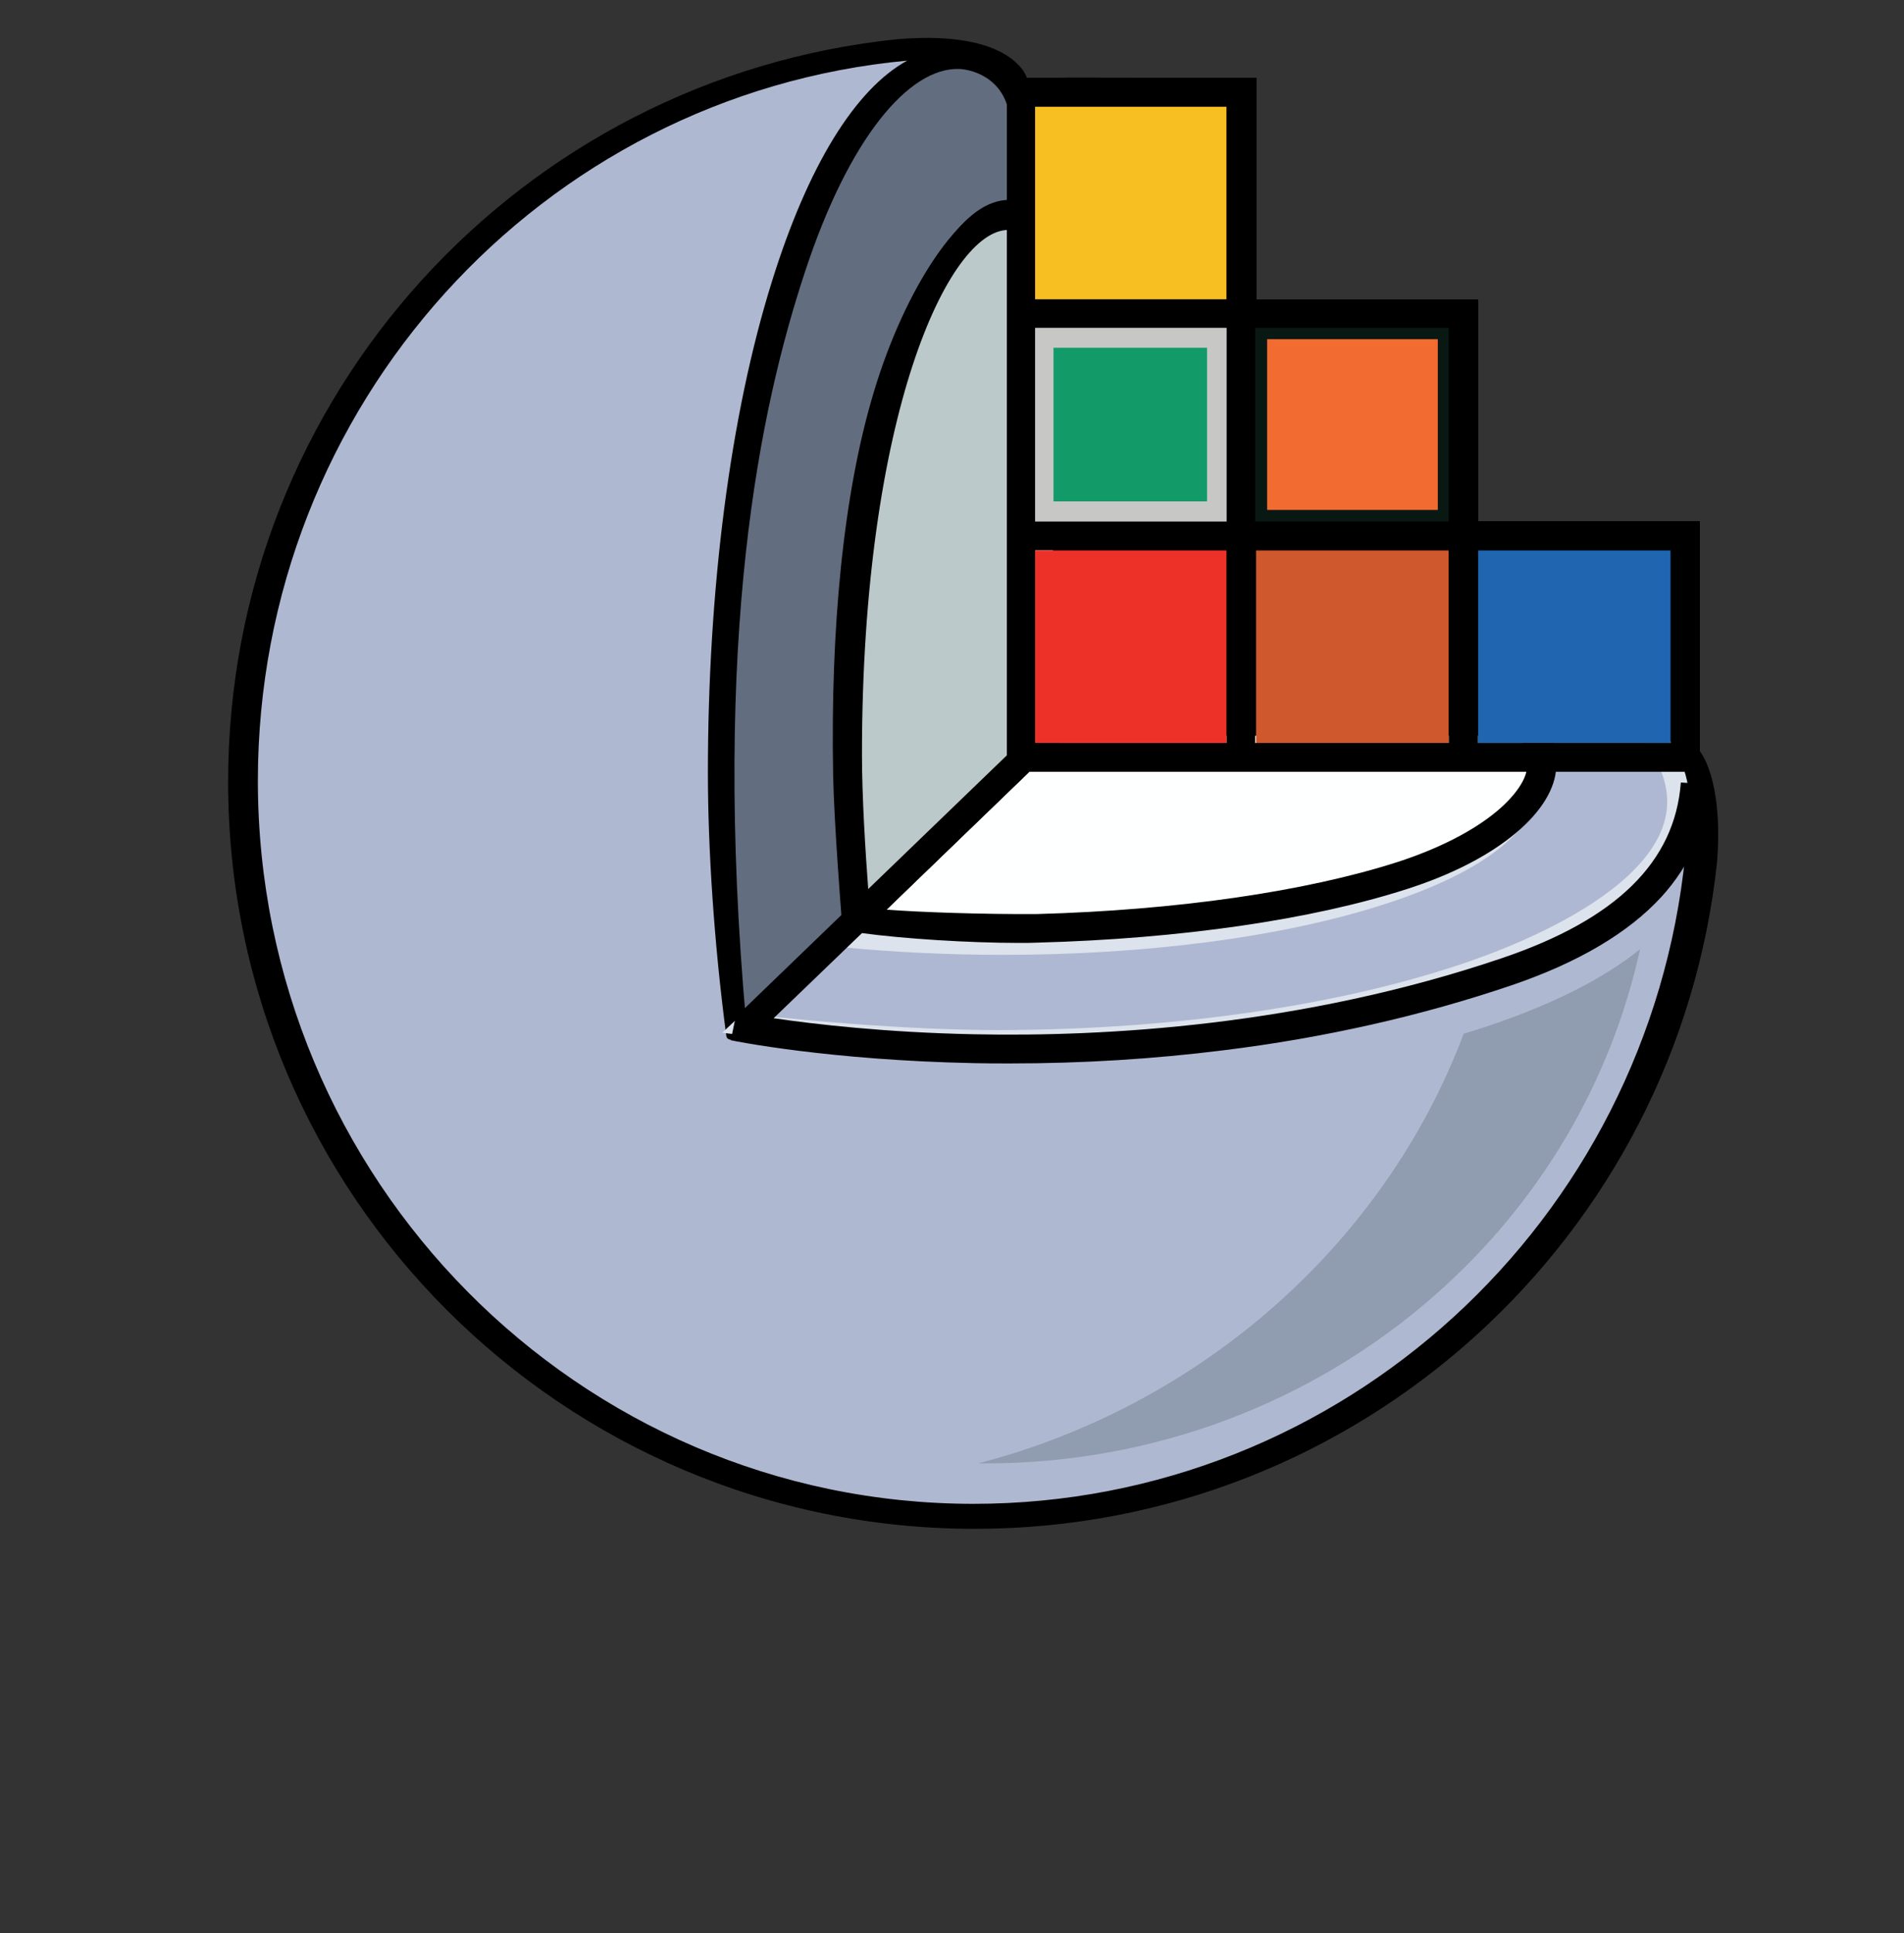 <?xml version="1.0" encoding="UTF-8" standalone="no"?>
<!-- Generator: Adobe Illustrator 25.4.1, SVG Export Plug-In . SVG Version: 6.00 Build 0)  -->

<svg
   xmlns:dc="http://purl.org/dc/elements/1.1/"
   xmlns:cc="http://creativecommons.org/ns#"
   xmlns:rdf="http://www.w3.org/1999/02/22-rdf-syntax-ns#"
   xmlns:svg="http://www.w3.org/2000/svg"
   xmlns="http://www.w3.org/2000/svg"
   xmlns:xlink="http://www.w3.org/1999/xlink"
   xmlns:sodipodi="http://sodipodi.sourceforge.net/DTD/sodipodi-0.dtd"
   xmlns:inkscape="http://www.inkscape.org/namespaces/inkscape"
   version="1.1"
   x="0px"
   y="0px"
   viewBox="0 0 201 204"
   xml:space="preserve"
   id="svg1072"
   sodipodi:docname="logo_slicer.svg"
   width="201"
   height="204"
   inkscape:version="0.92.5 (2060ec1f9f, 2020-04-08)"><rect x="0" y="0" width="201" height="204" fill="#333333" stroke="none"/><defs
   id="defs1076"><path
     d="m 261.1,348.7 c -28.4,0 -62.6,-3.3 -87.8,-6.6 -3.7,-27.6 -4.6,-57.5 -4.6,-89 0,-127 33.1,-231.8 75.1,-241.5 -127.4,6.9 -228.7,113.5 -228.7,244 0,135 108.3,244.4 242,244.4 129.1,0 234.5,-102.1 241.6,-230.6 -6.6,44.8 -112.7,79.3 -237.6,79.3 z"
     id="SVGID_1_"
     inkscape:connector-curvature="0" /></defs><sodipodi:namedview
   pagecolor="#ffffff"
   bordercolor="#666666"
   borderopacity="1"
   objecttolerance="10"
   gridtolerance="10"
   guidetolerance="10"
   inkscape:pageopacity="0"
   inkscape:pageshadow="2"
   inkscape:window-width="1920"
   inkscape:window-height="1016"
   id="namedview1074"
   showgrid="false"
   inkscape:snap-page="true"
   inkscape:snap-bbox="true"
   inkscape:snap-bbox-edge-midpoints="false"
   inkscape:object-nodes="false"
   inkscape:zoom="1.2374369"
   inkscape:cx="179.18791"
   inkscape:cy="107.05154"
   inkscape:window-x="0"
   inkscape:window-y="27"
   inkscape:window-maximized="1"
   inkscape:current-layer="svg1072"
   inkscape:bbox-nodes="true"
   inkscape:snap-global="true" />
<style
   type="text/css"
   id="style815">
	.st0{display:none;}
	.st1{display:inline;}
	.st2{fill:#8C8985;}
	.st3{display:inline;fill:none;stroke:#DCE3EC;stroke-width:7.416;stroke-miterlimit:10;}
	.st4{fill:#C7C7C6;}
	.st5{fill:#3EAE2B;}
	.st6{fill:#0068C7;}
	.st7{display:inline;fill:none;stroke:#C7C7C6;stroke-width:13.176;stroke-miterlimit:10;}
	.st8{display:inline;fill:none;stroke:#091812;stroke-width:7.416;stroke-miterlimit:10;}
</style>
<g
   id="Template"
   class="st0"
   style="display:none"
   transform="translate(0,-40.2)">
	<g
   class="st1"
   id="g853"
   style="display:inline">
		<g
   id="g837">
			<g
   id="g835">
				<path
   class="st2"
   d="m 515,78.1 c -2.9,8.3 -5.5,16.1 -8.2,23.8 -6.6,18.9 -13.3,37.8 -19.7,56.8 -1.2,3.7 -2.8,5.2 -7,5 -8.3,-0.4 -8.3,-0.1 -11.1,-8.1 -6.2,-17.7 -12.4,-35.3 -18.7,-53 -0.4,-1.2 -1.1,-2.4 -1.9,-4.1 -4.2,11.7 -8.1,22.8 -12,33.8 -3.2,9.1 -6.6,18.2 -9.7,27.4 -0.9,2.8 -2.2,4 -5.3,3.9 -9.5,-0.2 -9.4,-0.1 -12.6,-9.2 -8.6,-24.8 -17.3,-49.7 -25.9,-74.5 -0.2,-0.5 -0.3,-1 -0.5,-1.7 4.4,0 8.6,0 13.1,0 7.6,22.2 15.2,44.4 23.2,67.6 2.5,-7.1 4.6,-13.2 6.7,-19.4 5.1,-14.9 10.3,-29.9 15.3,-44.9 0.9,-2.6 2,-3.7 5,-3.6 9.7,0.2 9.6,0.1 12.7,9.1 6.1,18.2 12.4,36.5 18.6,54.7 0.3,1 0.8,1.9 1.6,3.6 2.4,-7 4.7,-13.3 6.8,-19.6 5.1,-14.8 10.2,-29.6 15.1,-44.5 0.8,-2.4 1.8,-3.5 4.5,-3.3 3.1,0.4 6.2,0.2 10,0.2 z"
   id="path817"
   inkscape:connector-curvature="0"
   style="fill:#8c8985" />
				<path
   class="st2"
   d="m 725.7,147.6 c 0.6,3.8 1.2,7.6 1.9,11.7 -16.8,6.3 -33.6,8.7 -50.5,1.6 -10.1,-4.2 -15.5,-12.8 -17.9,-23.1 -2.9,-12.8 -2.7,-25.6 1.3,-38.2 3.8,-12.1 12,-19.6 24.4,-22.1 8.7,-1.8 17.6,-1.5 25.9,1.9 12.7,5.1 18.2,15.4 19.3,28.4 0.5,5.9 0.1,11.9 0.1,18.3 h -59.3 c -0.8,15.9 8.2,26 23.6,26.5 5.3,0.2 10.7,0 15.9,-0.9 4.9,-0.9 9.9,-2.6 15.3,-4.1 z m -54.9,-33 H 718 c 0,-20 -9.2,-26.5 -23.8,-26.5 -14.6,-0.1 -24,6.9 -23.4,26.5 z"
   id="path819"
   inkscape:connector-curvature="0"
   style="fill:#8c8985" />
				<path
   class="st2"
   d="m 529.6,91.7 c -0.2,-0.2 -0.3,-0.3 -0.4,-0.4 -2.8,-13.2 -4,-10.9 8.1,-13.2 9.9,-1.9 19.8,-2.3 29.6,0.1 12.7,3.1 20.1,11.8 20.3,25.1 0.2,18 0.1,36 0,54 0,1.1 -1,3 -1.8,3.2 -16.3,4.5 -32.8,7.2 -49.4,1.6 -11,-3.7 -16,-12.1 -15.7,-24.5 0.3,-11.4 6.3,-19.9 17.3,-22.5 7.1,-1.7 14.7,-1.9 22.1,-2.5 4.7,-0.3 9.5,-0.1 15.2,-0.1 -0.6,-5.2 -0.6,-10 -1.7,-14.5 -1.4,-5.6 -6.1,-7.7 -11.3,-8.7 -10.1,-1.8 -20.1,-0.7 -30,1.9 -0.8,0.2 -1.6,0.4 -2.3,0.5 z m 44.8,45.2 c 0,-3.9 0.1,-7.7 -0.1,-11.6 -0.1,-1 -1.4,-2.9 -2.1,-2.8 -9.3,0.3 -18.6,0.3 -27.8,1.6 -7.5,1 -11.3,7.1 -11.2,14.8 0.2,7.8 3.8,12.2 11.5,14 9,2.1 18,0.7 26.9,-0.8 1.6,-0.3 2.8,-1.8 2.7,-3.4 0,-4 0.1,-7.9 0.1,-11.8 z"
   id="path821"
   inkscape:connector-curvature="0"
   style="fill:#8c8985" />
				<path
   class="st2"
   d="m 371.5,78 v 12.1 h -34.1 c 0,2.3 0,4.3 0,6.2 0,13.9 -0.1,27.7 0.2,41.6 0.2,9.4 5.9,15 15.3,14.6 6,-0.2 12,-1.8 18,-2.8 0.8,-0.1 1.5,-0.3 2.4,-0.5 0.6,3.3 1.3,6.4 1.7,9.5 0.1,0.9 -0.6,2.5 -1.2,2.7 -11.3,4 -22.8,5.6 -34.3,1 -9.8,-3.9 -13.9,-12.2 -14.6,-22 -0.7,-9.2 -0.5,-18.4 -0.5,-27.6 -0.1,-17.6 0,-35.2 0,-52.8 0,-1.6 0,-3.1 0,-4.9 h 13 V 78 Z"
   id="path823"
   inkscape:connector-curvature="0"
   style="fill:#8c8985" />
				<path
   class="st2"
   d="m 206.4,42.4 c 3.6,0 7,-0.2 10.4,0.1 0.8,0.1 1.8,1.4 2.3,2.3 0.4,0.8 0.1,1.8 0.1,2.8 0,37 0,74 0,111 0,1.6 0,3.1 0,4.9 h -12.8 z"
   id="path825"
   inkscape:connector-curvature="0"
   style="fill:#8c8985" />
				<path
   class="st2"
   d="m 651.9,79 c -0.8,3.9 -1.5,7.6 -2.2,10.9 -6.3,-0.3 -12.3,-0.6 -18.4,-0.7 -2,0 -4,0.3 -5.9,0.6 -3.2,0.4 -4.5,2 -4.4,5.6 0.2,21.1 0.1,42.1 0.1,63.2 0,1.5 0,2.9 0,4.7 h -12.6 c -0.1,-1.2 -0.2,-2.5 -0.2,-3.8 0,-24.8 0.1,-49.6 -0.1,-74.4 0,-3.2 1.1,-4.4 4,-5.2 12.4,-3.4 24.8,-4.6 37.4,-1.8 0.6,0.3 1.4,0.6 2.3,0.9 z"
   id="path827"
   inkscape:connector-curvature="0"
   style="fill:#8c8985" />
				<path
   class="st2"
   d="m 278.6,163.6 c -5.7,0 -10.2,0.1 -14.7,-0.1 -1.1,0 -2.5,-0.8 -3.3,-1.7 -12.3,-14.1 -24.6,-28.3 -36.9,-42.5 -0.2,-0.2 -0.2,-0.5 -0.4,-1.1 5.6,-6.4 11.4,-13 17.1,-19.6 5.3,-6 10.5,-12.1 16,-18 1.1,-1.2 3.2,-2.2 4.8,-2.3 4.2,-0.3 8.4,-0.1 13.7,-0.1 -12.1,13.8 -23.6,27 -35.3,40.4 z"
   id="path829"
   inkscape:connector-curvature="0"
   style="fill:#8c8985" />
				<rect
   x="290.5"
   y="78.3"
   class="st2"
   width="12.3"
   height="85.1"
   id="rect831"
   style="fill:#8c8985" />
				<path
   class="st2"
   d="m 304.9,48.7 c 0,4.7 -3.6,8.2 -8.4,8.1 -4.7,0 -8.4,-3.7 -8.4,-8.2 0,-4.7 3.8,-8.5 8.7,-8.4 4.6,0.1 8.1,3.8 8.1,8.5 z"
   id="path833"
   inkscape:connector-curvature="0"
   style="fill:#8c8985" />
			</g>
		</g>
		<path
   class="st2"
   d="m 175.6,176 c -5.9,0 -10.6,0.1 -15.3,-0.1 -1.2,-0.1 -2.6,-0.9 -3.4,-1.8 -12.3,-14.3 -54.1,-62.8 -57.5,-66.7 -0.1,-0.2 -0.1,-0.4 0,-0.5 1.7,-1.9 12.4,-14.1 17.9,-20.5 5.6,-6.4 39.7,-45.3 45.4,-51.5 1.1,-1.2 3.2,-2.1 4.8,-2.2 4.4,-0.3 9.3,-0.1 14.7,-0.1 -12.6,14.4 -53.7,60.6 -65.9,74.5 13.5,15.5 45.3,52.7 59.3,68.9 z"
   id="path839"
   inkscape:connector-curvature="0"
   style="fill:#8c8985" />
		<g
   id="g847">
			<g
   id="g845">
				<path
   class="st2"
   d="m 93.9,101.9 c 16.2,-18.6 51.9,-59.4 60.9,-69.7 -5.4,0 -9.9,-0.2 -14.2,0.1 -1.7,0.1 -3.7,1 -4.8,2.2 -4.6,5 -39.3,44.7 -50.4,57.4 2.8,3.4 5.6,6.7 8.5,10 z"
   id="path841"
   inkscape:connector-curvature="0"
   style="fill:#8c8985" />
				<path
   class="st2"
   d="m 80.5,86.3 c 13.2,-15.1 40.6,-46.5 47.3,-54.1 -5.4,0 -9.9,-0.2 -14.2,0.1 -1.7,0.1 -3.7,1 -4.8,2.2 -3,3.3 -27,30.7 -36.8,41.8 2.7,3.3 5.5,6.6 8.5,10 z"
   id="path843"
   inkscape:connector-curvature="0"
   style="fill:#8c8985" />
			</g>
		</g>
		<path
   class="st2"
   d="m 71.8,118.9 v 20 c 13.7,16 27.8,32.3 30.4,35.3 0.8,0.9 2.2,1.7 3.4,1.8 4.7,0.2 9.4,0.1 15.3,0.1 -5.1,-5.9 -30.3,-35.3 -49.1,-57.2 z"
   id="path849"
   inkscape:connector-curvature="0"
   style="fill:#8c8985" />
		<path
   class="st2"
   d="m 71.8,87.4 v 20 c 20.1,23.3 51.8,60 57.6,66.7 0.8,0.9 2.2,1.7 3.4,1.8 4.7,0.2 9.4,0.1 15.3,0.1 C 139,165.4 91.8,110.6 71.8,87.4 Z"
   id="path851"
   inkscape:connector-curvature="0"
   style="fill:#8c8985" />
	</g>
	<polygon
   class="st3"
   points="1271.6,-47.1 1308.5,-5.6 1382.5,-5.6 1419.5,-47.1 1382.5,-88.5 1308.5,-88.5 "
   id="polygon855"
   style="display:inline;fill:none;stroke:#dce3ec;stroke-width:7.416;stroke-miterlimit:10" />
	<polygon
   class="st3"
   points="1394.7,-95.9 1431.7,-54.5 1505.7,-54.5 1542.6,-95.9 1505.7,-137.3 1431.7,-137.3 "
   id="polygon857"
   style="display:inline;fill:none;stroke:#dce3ec;stroke-width:7.416;stroke-miterlimit:10" />
	<polygon
   class="st3"
   points="1394.7,1.8 1431.7,43.2 1505.7,43.2 1542.6,1.8 1505.7,-39.7 1431.7,-39.7 "
   id="polygon859"
   style="display:inline;fill:none;stroke:#dce3ec;stroke-width:7.416;stroke-miterlimit:10" />
	<polygon
   class="st3"
   points="1518.2,-47.4 1555.2,-6 1629.2,-6 1666.1,-47.4 1629.2,-88.8 1555.2,-88.8 "
   id="polygon861"
   style="display:inline;fill:none;stroke:#dce3ec;stroke-width:7.416;stroke-miterlimit:10" />
	<polygon
   class="st3"
   points="1517.8,49.9 1554.8,91.3 1628.8,91.3 1665.8,49.9 1628.8,8.5 1554.8,8.5 "
   id="polygon863"
   style="display:inline;fill:none;stroke:#dce3ec;stroke-width:7.416;stroke-miterlimit:10" />
	<polygon
   class="st3"
   points="1641.4,1.8 1678.4,43.2 1752.3,43.2 1789.3,1.8 1752.3,-39.7 1678.4,-39.7 "
   id="polygon865"
   style="display:inline;fill:none;stroke:#dce3ec;stroke-width:7.416;stroke-miterlimit:10" />
	<polygon
   class="st3"
   points="1641,98.6 1678,140 1751.9,140 1788.9,98.6 1751.9,57.1 1678,57.1 "
   id="polygon867"
   style="display:inline;fill:none;stroke:#dce3ec;stroke-width:7.416;stroke-miterlimit:10" />
	<polygon
   class="st3"
   points="1765.3,50.7 1802.2,92.1 1876.2,92.1 1913.2,50.7 1876.2,9.2 1802.2,9.2 "
   id="polygon869"
   style="display:inline;fill:none;stroke:#dce3ec;stroke-width:7.416;stroke-miterlimit:10" />
	<polygon
   class="st3"
   points="1396.3,-193.2 1433.3,-151.8 1507.3,-151.8 1544.2,-193.2 1507.3,-234.6 1433.3,-234.6 "
   id="polygon871"
   style="display:inline;fill:none;stroke:#dce3ec;stroke-width:7.416;stroke-miterlimit:10" />
	<polygon
   class="st3"
   points="1519.5,-242 1556.4,-200.6 1630.4,-200.6 1667.4,-242 1630.4,-283.5 1556.4,-283.5 "
   id="polygon873"
   style="display:inline;fill:none;stroke:#dce3ec;stroke-width:7.416;stroke-miterlimit:10" />
	<polygon
   class="st3"
   points="1519.5,-144.7 1556.4,-103.3 1630.4,-103.3 1667.4,-144.7 1630.4,-186.2 1556.4,-186.2 "
   id="polygon875"
   style="display:inline;fill:none;stroke:#dce3ec;stroke-width:7.416;stroke-miterlimit:10" />
	<polygon
   class="st3"
   points="1643,-193.2 1679.9,-151.8 1753.9,-151.8 1790.9,-193.2 1753.9,-234.6 1679.9,-234.6 "
   id="polygon877"
   style="display:inline;fill:none;stroke:#dce3ec;stroke-width:7.416;stroke-miterlimit:10" />
	<polygon
   class="st3"
   points="1642.6,-95.5 1679.6,-54.1 1753.5,-54.1 1790.5,-95.5 1753.5,-136.9 1679.6,-136.9 "
   id="polygon879"
   style="display:inline;fill:none;stroke:#dce3ec;stroke-width:7.416;stroke-miterlimit:10" />
	<polygon
   class="st3"
   points="1766.1,-144.4 1803.1,-102.9 1877.1,-102.9 1914.1,-144.4 1877.1,-185.8 1803.1,-185.8 "
   id="polygon881"
   style="display:inline;fill:none;stroke:#dce3ec;stroke-width:7.416;stroke-miterlimit:10" />
	<polygon
   class="st3"
   points="1765.7,-47.6 1802.7,-6.1 1876.7,-6.1 1913.7,-47.6 1876.7,-89 1802.7,-89 "
   id="polygon883"
   style="display:inline;fill:none;stroke:#dce3ec;stroke-width:7.416;stroke-miterlimit:10" />
	<polygon
   class="st3"
   points="1890,-95.5 1927,-54.1 2001,-54.1 2038,-95.5 2001,-136.9 1927,-136.9 "
   id="polygon885"
   style="display:inline;fill:none;stroke:#dce3ec;stroke-width:7.416;stroke-miterlimit:10" />
	<polygon
   class="st3"
   points="1271.6,341.4 1308.5,382.9 1382.5,382.9 1419.5,341.4 1382.5,300 1308.5,300 "
   id="polygon887"
   style="display:inline;fill:none;stroke:#dce3ec;stroke-width:7.416;stroke-miterlimit:10" />
	<polygon
   class="st3"
   points="1394.7,292.6 1431.7,334 1505.7,334 1542.6,292.6 1505.7,251.2 1431.7,251.2 "
   id="polygon889"
   style="display:inline;fill:none;stroke:#dce3ec;stroke-width:7.416;stroke-miterlimit:10" />
	<polygon
   class="st3"
   points="1394.7,390.3 1431.7,431.7 1505.7,431.7 1542.6,390.3 1505.7,348.8 1431.7,348.8 "
   id="polygon891"
   style="display:inline;fill:none;stroke:#dce3ec;stroke-width:7.416;stroke-miterlimit:10" />
	<polygon
   class="st3"
   points="1518.2,341.9 1555.2,383.3 1629.2,383.3 1666.1,341.9 1629.2,300.4 1555.2,300.4 "
   id="polygon893"
   style="display:inline;fill:none;stroke:#dce3ec;stroke-width:7.416;stroke-miterlimit:10" />
	<polygon
   class="st3"
   points="1517.8,439.2 1554.8,480.6 1628.8,480.6 1665.8,439.2 1628.8,397.7 1554.8,397.7 "
   id="polygon895"
   style="display:inline;fill:none;stroke:#dce3ec;stroke-width:7.416;stroke-miterlimit:10" />
	<polygon
   class="st3"
   points="1641.4,390.3 1678.4,431.7 1752.3,431.7 1789.3,390.3 1752.3,348.8 1678.4,348.8 "
   id="polygon897"
   style="display:inline;fill:none;stroke:#dce3ec;stroke-width:7.416;stroke-miterlimit:10" />
	<polygon
   class="st3"
   points="1641,487.1 1678,528.5 1751.9,528.5 1788.9,487.1 1751.9,445.7 1678,445.7 "
   id="polygon899"
   style="display:inline;fill:none;stroke:#dce3ec;stroke-width:7.416;stroke-miterlimit:10" />
	<polygon
   class="st3"
   points="1765.3,439.2 1802.2,480.6 1876.2,480.6 1913.2,439.2 1876.2,397.7 1802.2,397.7 "
   id="polygon901"
   style="display:inline;fill:none;stroke:#dce3ec;stroke-width:7.416;stroke-miterlimit:10" />
	<polygon
   class="st3"
   points="1396.3,195.3 1433.3,236.7 1507.3,236.7 1544.2,195.3 1507.3,153.9 1433.3,153.9 "
   id="polygon903"
   style="display:inline;fill:none;stroke:#dce3ec;stroke-width:7.416;stroke-miterlimit:10" />
	<polygon
   class="st3"
   points="1519.5,147.2 1556.4,188.7 1630.4,188.7 1667.4,147.2 1630.4,105.8 1556.4,105.8 "
   id="polygon905"
   style="display:inline;fill:none;stroke:#dce3ec;stroke-width:7.416;stroke-miterlimit:10" />
	<polygon
   class="st3"
   points="1519.5,244.5 1556.4,286 1630.4,286 1667.4,244.5 1630.4,203.1 1556.4,203.1 "
   id="polygon907"
   style="display:inline;fill:none;stroke:#dce3ec;stroke-width:7.416;stroke-miterlimit:10" />
	<polygon
   class="st3"
   points="1643,195.3 1679.9,236.7 1753.9,236.7 1790.9,195.3 1753.9,153.9 1679.9,153.9 "
   id="polygon909"
   style="display:inline;fill:none;stroke:#dce3ec;stroke-width:7.416;stroke-miterlimit:10" />
	<polygon
   class="st3"
   points="1642.6,293 1679.6,334.5 1753.5,334.5 1790.5,293 1753.5,251.6 1679.6,251.6 "
   id="polygon911"
   style="display:inline;fill:none;stroke:#dce3ec;stroke-width:7.416;stroke-miterlimit:10" />
	<polygon
   class="st3"
   points="1765.6,146.8 1802.6,188.3 1876.5,188.3 1913.5,146.8 1876.5,105.4 1802.6,105.4 "
   id="polygon913"
   style="display:inline;fill:none;stroke:#dce3ec;stroke-width:7.416;stroke-miterlimit:10" />
	<polygon
   class="st3"
   points="1888.7,98 1925.7,139.4 1999.7,139.4 2036.7,98 1999.7,56.6 1925.7,56.6 "
   id="polygon915"
   style="display:inline;fill:none;stroke:#dce3ec;stroke-width:7.416;stroke-miterlimit:10" />
	<polygon
   class="st3"
   points="1888.7,2.5 1925.7,43.9 1999.7,43.9 2036.7,2.5 1999.7,-39 1925.7,-39 "
   id="polygon917"
   style="display:inline;fill:none;stroke:#dce3ec;stroke-width:7.416;stroke-miterlimit:10" />
	<polygon
   class="st3"
   points="1888.7,195.7 1925.7,237.1 1999.7,237.1 2036.7,195.7 1999.7,154.2 1925.7,154.2 "
   id="polygon919"
   style="display:inline;fill:none;stroke:#dce3ec;stroke-width:7.416;stroke-miterlimit:10" />
	<polygon
   class="st3"
   points="2012.2,146.8 2049.2,188.3 2123.2,188.3 2160.2,146.8 2123.2,105.4 2049.2,105.4 "
   id="polygon921"
   style="display:inline;fill:none;stroke:#dce3ec;stroke-width:7.416;stroke-miterlimit:10" />
	<polygon
   class="st3"
   points="2011.9,244.6 2048.9,286 2122.8,286 2159.8,244.6 2122.8,203.1 2048.9,203.1 "
   id="polygon923"
   style="display:inline;fill:none;stroke:#dce3ec;stroke-width:7.416;stroke-miterlimit:10" />
	<polygon
   class="st3"
   points="2135.4,195.7 2172.4,237.1 2246.4,237.1 2283.3,195.7 2246.4,154.2 2172.4,154.2 "
   id="polygon925"
   style="display:inline;fill:none;stroke:#dce3ec;stroke-width:7.416;stroke-miterlimit:10" />
	<polygon
   class="st3"
   points="2135,292.5 2172,333.9 2246,333.9 2282.9,292.5 2246,251 2172,251 "
   id="polygon927"
   style="display:inline;fill:none;stroke:#dce3ec;stroke-width:7.416;stroke-miterlimit:10" />
	<polygon
   class="st3"
   points="2013.5,49.5 2050.5,91 2124.4,91 2161.4,49.5 2124.4,8.1 2050.5,8.1 "
   id="polygon929"
   style="display:inline;fill:none;stroke:#dce3ec;stroke-width:7.416;stroke-miterlimit:10" />
	<polygon
   class="st3"
   points="2136.6,98.4 2173.6,139.8 2247.6,139.8 2284.6,98.4 2247.6,57 2173.6,57 "
   id="polygon931"
   style="display:inline;fill:none;stroke:#dce3ec;stroke-width:7.416;stroke-miterlimit:10" />
	<polygon
   class="st3"
   points="1766.1,244.1 1803.1,285.6 1877.1,285.6 1914.1,244.1 1877.1,202.7 1803.1,202.7 "
   id="polygon933"
   style="display:inline;fill:none;stroke:#dce3ec;stroke-width:7.416;stroke-miterlimit:10" />
	<polygon
   class="st3"
   points="1765.7,341 1802.7,382.4 1876.7,382.4 1913.7,341 1876.7,299.5 1802.7,299.5 "
   id="polygon935"
   style="display:inline;fill:none;stroke:#dce3ec;stroke-width:7.416;stroke-miterlimit:10" />
	<polygon
   class="st3"
   points="1890,293 1927,334.5 2001,334.5 2038,293 2001,251.6 1927,251.6 "
   id="polygon937"
   style="display:inline;fill:none;stroke:#dce3ec;stroke-width:7.416;stroke-miterlimit:10" />
	<g
   class="st1"
   id="g941"
   style="display:inline">
		<path
   class="st4"
   d="m 2075.1,-717.4 31.4,54.4 -31.4,54.4 h -62.9 l -31.4,-54.4 31.4,-54.4 h 62.9 m 7.6,-13.2 h -78.1 l -39,67.6 39,67.6 h 78.1 l 39,-67.6 z"
   id="path939"
   inkscape:connector-curvature="0"
   style="fill:#c7c7c6" />
	</g>
	<g
   class="st1"
   id="g945"
   style="display:inline">
		<path
   class="st4"
   d="m 2203.4,-792.3 31.4,54.4 -31.4,54.4 h -62.9 l -31.4,-54.4 31.4,-54.4 h 62.9 m 7.6,-13.1 h -78 l -39,67.6 39,67.6 h 78.1 l 39,-67.6 z"
   id="path943"
   inkscape:connector-curvature="0"
   style="fill:#c7c7c6" />
	</g>
	<g
   class="st1"
   id="g949"
   style="display:inline">
		<path
   class="st4"
   d="m 2329.6,-717.4 31.4,54.4 -31.4,54.4 h -62.9 l -31.4,-54.4 31.4,-54.4 h 62.9 m 7.6,-13.2 h -78.1 l -39,67.6 39,67.6 h 78.1 l 39,-67.6 z"
   id="path947"
   inkscape:connector-curvature="0"
   style="fill:#c7c7c6" />
	</g>
	<g
   class="st1"
   id="g953"
   style="display:inline">
		<path
   class="st4"
   d="m 2457.9,-792.3 31.4,54.4 -31.4,54.4 H 2395 l -31.4,-54.4 31.4,-54.4 h 62.9 m 7.6,-13.1 h -78.1 l -39,67.6 39,67.6 h 78.1 l 39,-67.6 z"
   id="path951"
   inkscape:connector-curvature="0"
   style="fill:#c7c7c6" />
	</g>
	<g
   class="st1"
   id="g957"
   style="display:inline">
		<path
   class="st4"
   d="m 2584.1,-717.4 31.4,54.4 -31.4,54.4 h -62.9 l -31.4,-54.4 31.4,-54.4 h 62.9 m 7.6,-13.2 h -78.1 l -39,67.6 39,67.6 h 78.1 l 39,-67.6 z"
   id="path955"
   inkscape:connector-curvature="0"
   style="fill:#c7c7c6" />
	</g>
	<g
   class="st1"
   id="g961"
   style="display:inline">
		<path
   class="st4"
   d="m 2712.4,-792.3 31.4,54.4 -31.4,54.4 h -62.9 l -31.4,-54.4 31.4,-54.4 h 62.9 m 7.6,-13.1 h -78 l -39,67.6 39,67.6 h 78.1 l 39,-67.6 z"
   id="path959"
   inkscape:connector-curvature="0"
   style="fill:#c7c7c6" />
	</g>
	<g
   class="st1"
   id="g965"
   style="display:inline">
		<path
   class="st4"
   d="m 2073,-569.8 31.4,54.4 -31.4,54.4 h -62.9 l -31.4,-54.4 31.4,-54.4 h 62.9 m 7.6,-13.2 h -78.1 l -39,67.6 39,67.6 h 78.1 l 39,-67.6 z"
   id="path963"
   inkscape:connector-curvature="0"
   style="fill:#c7c7c6" />
	</g>
	<g
   class="st1"
   id="g969"
   style="display:inline">
		<path
   class="st4"
   d="m 2201.3,-644.7 31.4,54.4 -31.4,54.4 h -62.9 l -31.4,-54.4 31.4,-54.4 h 62.9 m 7.6,-13.2 h -78.1 l -39,67.6 39,67.6 h 78.1 l 39,-67.6 z"
   id="path967"
   inkscape:connector-curvature="0"
   style="fill:#c7c7c6" />
	</g>
	<g
   class="st1"
   id="g973"
   style="display:inline">
		<path
   class="st4"
   d="m 2327.5,-569.8 31.4,54.4 -31.4,54.4 h -62.9 l -31.4,-54.4 31.4,-54.4 h 62.9 m 7.6,-13.2 H 2257 l -39,67.6 39,67.6 h 78.1 l 39,-67.6 z"
   id="path971"
   inkscape:connector-curvature="0"
   style="fill:#c7c7c6" />
	</g>
	<g
   class="st1"
   id="g977"
   style="display:inline">
		<path
   class="st4"
   d="m 2455.8,-644.7 31.4,54.4 -31.4,54.4 h -62.9 l -31.4,-54.4 31.4,-54.4 h 62.9 m 7.6,-13.2 h -78.1 l -39,67.6 39,67.6 h 78.1 l 39,-67.6 z"
   id="path975"
   inkscape:connector-curvature="0"
   style="fill:#c7c7c6" />
	</g>
	<g
   class="st1"
   id="g981"
   style="display:inline">
		<path
   class="st4"
   d="m 2582,-569.8 31.4,54.4 -31.4,54.4 h -62.9 l -31.4,-54.4 31.4,-54.4 h 62.9 m 7.6,-13.2 h -78.1 l -39,67.6 39,67.6 h 78.1 l 39,-67.6 z"
   id="path979"
   inkscape:connector-curvature="0"
   style="fill:#c7c7c6" />
	</g>
	<g
   class="st1"
   id="g985"
   style="display:inline">
		<path
   class="st4"
   d="m 2710.3,-644.7 31.4,54.4 -31.4,54.4 h -62.9 l -31.4,-54.4 31.4,-54.4 h 62.9 m 7.6,-13.2 h -78.1 l -39,67.6 39,67.6 h 78.1 l 39,-67.6 z"
   id="path983"
   inkscape:connector-curvature="0"
   style="fill:#c7c7c6" />
	</g>
	<g
   class="st1"
   id="g989"
   style="display:inline">
		<path
   class="st4"
   d="m 2327.5,-420.1 31.4,54.4 -31.4,54.4 h -62.9 l -31.4,-54.4 31.4,-54.4 h 62.9 m 7.6,-13.2 H 2257 l -39,67.6 39,67.6 h 78.1 l 39,-67.6 z"
   id="path987"
   inkscape:connector-curvature="0"
   style="fill:#c7c7c6" />
	</g>
	<g
   class="st1"
   id="g993"
   style="display:inline">
		<path
   class="st4"
   d="m 2455.8,-495 31.4,54.4 -31.4,54.4 h -62.9 l -31.4,-54.4 31.4,-54.4 h 62.9 m 7.6,-13.2 h -78.1 l -39,67.6 39,67.6 h 78.1 l 39,-67.6 z"
   id="path991"
   inkscape:connector-curvature="0"
   style="fill:#c7c7c6" />
	</g>
	<g
   class="st1"
   id="g997"
   style="display:inline">
		<path
   class="st4"
   d="m 2582,-420.1 31.4,54.4 -31.4,54.4 h -62.9 l -31.4,-54.4 31.4,-54.4 h 62.9 m 7.6,-13.2 h -78.1 l -39,67.6 39,67.6 h 78.1 l 39,-67.6 z"
   id="path995"
   inkscape:connector-curvature="0"
   style="fill:#c7c7c6" />
	</g>
	<g
   class="st1"
   id="g1001"
   style="display:inline">
		<path
   class="st4"
   d="m 2710.3,-495 31.4,54.4 -31.4,54.4 h -62.9 l -31.4,-54.4 31.4,-54.4 h 62.9 m 7.6,-13.2 h -78.1 l -39,67.6 39,67.6 h 78.1 l 39,-67.6 z"
   id="path999"
   inkscape:connector-curvature="0"
   style="fill:#c7c7c6" />
	</g>
	<g
   class="st1"
   id="g1005"
   style="display:inline">
		<path
   class="st4"
   d="m 2836.5,-420.1 31.4,54.4 -31.4,54.4 h -62.9 l -31.4,-54.4 31.4,-54.4 h 62.9 m 7.6,-13.2 H 2766 l -39,67.6 39,67.6 h 78.1 l 39,-67.6 z"
   id="path1003"
   inkscape:connector-curvature="0"
   style="fill:#c7c7c6" />
	</g>
	<g
   class="st1"
   id="g1009"
   style="display:inline">
		<path
   class="st4"
   d="m 2964.8,-495 31.4,54.4 -31.4,54.4 h -62.9 l -31.4,-54.4 31.4,-54.4 h 62.9 m 7.6,-13.2 h -78.1 l -39,67.6 39,67.6 h 78.1 l 39,-67.6 z"
   id="path1007"
   inkscape:connector-curvature="0"
   style="fill:#c7c7c6" />
	</g>
	<g
   class="st1"
   id="g1013"
   style="display:inline">
		<path
   class="st4"
   d="m 2325.3,-272.6 31.4,54.4 -31.4,54.4 h -62.9 l -31.4,-54.4 31.4,-54.4 h 62.9 m 7.6,-13.2 h -78.1 l -39,67.6 39,67.6 h 78.1 l 39,-67.6 z"
   id="path1011"
   inkscape:connector-curvature="0"
   style="fill:#c7c7c6" />
	</g>
	<g
   class="st1"
   id="g1017"
   style="display:inline">
		<path
   class="st4"
   d="m 2453.6,-347.4 31.4,54.4 -31.4,54.4 h -62.9 l -31.4,-54.4 31.4,-54.4 h 62.9 m 7.7,-13.2 h -78.1 l -39,67.6 39,67.6 h 78.1 l 39,-67.6 z"
   id="path1015"
   inkscape:connector-curvature="0"
   style="fill:#c7c7c6" />
	</g>
	<g
   class="st1"
   id="g1021"
   style="display:inline">
		<path
   class="st4"
   d="m 2579.8,-272.6 31.4,54.4 -31.4,54.4 H 2517 l -31.4,-54.4 31.4,-54.4 h 62.8 m 7.6,-13.2 h -78.1 l -39,67.6 39,67.6 h 78.1 l 39,-67.6 z"
   id="path1019"
   inkscape:connector-curvature="0"
   style="fill:#c7c7c6" />
	</g>
	<g
   class="st1"
   id="g1025"
   style="display:inline">
		<path
   class="st4"
   d="m 2708.1,-347.4 31.4,54.4 -31.4,54.4 h -62.9 l -31.4,-54.4 31.4,-54.4 h 62.9 m 7.6,-13.2 h -78.1 l -39,67.6 39,67.6 h 78.1 l 39,-67.6 z"
   id="path1023"
   inkscape:connector-curvature="0"
   style="fill:#c7c7c6" />
	</g>
	<g
   class="st1"
   id="g1029"
   style="display:inline">
		<path
   class="st4"
   d="m 2834.3,-272.6 31.4,54.4 -31.4,54.4 h -62.9 l -31.4,-54.4 31.4,-54.4 h 62.9 m 7.6,-13.2 h -78.1 l -39,67.6 39,67.6 h 78.1 l 39,-67.6 z"
   id="path1027"
   inkscape:connector-curvature="0"
   style="fill:#c7c7c6" />
	</g>
	<g
   class="st1"
   id="g1033"
   style="display:inline">
		<path
   class="st4"
   d="m 2962.6,-347.4 31.4,54.4 -31.4,54.4 h -62.9 l -31.4,-54.4 31.4,-54.4 h 62.9 m 7.6,-13.2 h -78.1 l -39,67.6 39,67.6 h 78.1 l 39,-67.6 z"
   id="path1031"
   inkscape:connector-curvature="0"
   style="fill:#c7c7c6" />
	</g>
</g>

<g
   id="Layer_1"
   class="st0"
   style="display:none"
   transform="translate(0,-40.2)">
	<line
   class="st7"
   x1="-456.7"
   y1="60.7"
   x2="-332.9"
   y2="204.4"
   id="line1065"
   style="display:inline;fill:none;stroke:#c7c7c6;stroke-width:13.176;stroke-miterlimit:10" />
	<line
   class="st8"
   x1="-420.7"
   y1="164.9"
   x2="-513"
   y2="57.7"
   id="line1067"
   style="display:inline;fill:none;stroke:#091812;stroke-width:7.416;stroke-miterlimit:10" />
	<line
   class="st8"
   x1="-435.2"
   y1="179.6"
   x2="-527.5"
   y2="72.4"
   id="line1069"
   style="display:inline;fill:none;stroke:#091812;stroke-width:7.416;stroke-miterlimit:10" />
</g>
<style
   id="style1364"
   type="text/css">
	.st0{fill:#AFB8D1;}
	.st1{fill:#909CAF;}
	.st2{fill:#626E7F;}
	.st3{fill:#AFB8D2;}
	.st4{fill:#BCC9CB;}
	.st5{fill:#FEFFFF;}
	.st6{fill:#F7BF21;}
	.st7{fill:#129A68;}
	.st8{fill:#F26B31;}
	.st9{fill:#1F65B0;}
	.st10{fill:#EE3128;}
	.st11{fill:#CF582C;}
</style><style
   id="style1613"
   type="text/css">
	.st0{fill:#939598;}
	.st1{fill:#064F8C;}
</style><g
   id="g1560"
   transform="matrix(0.314,0,0,0.314,22.356,2.128)"><g
     id="g1398">
	<g
   id="g1368">
		<path
   id="path1366"
   d="m 54.2,590.4 c 1.7,1.5 3.1,3.4 4.2,5.8 1.1,2.3 1.7,5.3 1.7,9 0,3.6 -0.7,6.9 -2,10 -1.3,3 -3.2,5.6 -5.5,7.9 -2.7,2.5 -5.8,4.3 -9.4,5.5 -3.6,1.2 -7.6,1.8 -11.9,1.8 -4.4,0 -8.7,-0.5 -13,-1.6 -4.3,-1 -7.8,-2.2 -10.5,-3.4 v -11.1 h 0.8 c 3,2 6.6,3.6 10.7,5 4.1,1.3 8,2 11.8,2 2.2,0 4.6,-0.4 7.1,-1.1 2.5,-0.7 4.6,-1.8 6.1,-3.3 1.6,-1.6 2.9,-3.3 3.6,-5.2 0.8,-1.9 1.2,-4.3 1.2,-7.1 0,-2.8 -0.5,-5.2 -1.4,-7.1 -0.9,-1.9 -2.2,-3.3 -3.8,-4.4 -1.6,-1.1 -3.5,-1.9 -5.8,-2.3 -2.3,-0.4 -4.7,-0.6 -7.4,-0.6 h -4.8 v -8.8 h 3.7 c 5.4,0 9.7,-1.1 12.9,-3.4 3.2,-2.3 4.8,-5.5 4.8,-9.9 0,-1.9 -0.4,-3.6 -1.2,-5 -0.8,-1.4 -2,-2.6 -3.4,-3.5 -1.5,-0.9 -3.2,-1.6 -4.9,-1.9 -1.7,-0.4 -3.7,-0.5 -5.9,-0.5 -3.4,0 -7,0.6 -10.8,1.8 -3.8,1.2 -7.4,2.9 -10.8,5.1 H 9.8 V 553 c 2.5,-1.2 5.9,-2.4 10.1,-3.4 4.2,-1 8.3,-1.6 12.2,-1.6 3.9,0 7.3,0.4 10.2,1.1 2.9,0.7 5.6,1.8 8,3.4 2.6,1.7 4.5,3.8 5.8,6.2 1.3,2.4 2,5.2 2,8.5 0,4.4 -1.6,8.2 -4.7,11.5 -3.1,3.3 -6.8,5.4 -11,6.2 v 0.7 c 1.7,0.3 3.7,0.9 5.9,1.8 2.5,0.5 4.4,1.7 5.9,3 z"
   class="st0"
   inkscape:connector-curvature="0"
   style="fill:#afb8d1" />
	</g>
	<g
   id="g1372">
		<path
   id="path1370"
   d="m 146,589 c 0,7.2 -1.6,13.7 -4.7,19.6 -3.1,5.9 -7.3,10.4 -12.5,13.6 -3.6,2.2 -7.7,3.9 -12.1,4.8 -4.5,1 -10.3,1.5 -17.6,1.5 h -20 v -79.3 h 19.8 c 7.7,0 13.9,0.6 18.5,1.7 4.6,1.1 8.4,2.7 11.6,4.6 5.4,3.4 9.6,7.9 12.6,13.5 2.9,5.6 4.4,12.3 4.4,20 z m -11.1,-0.1 c 0,-6.2 -1.1,-11.5 -3.2,-15.7 -2.2,-4.3 -5.4,-7.6 -9.7,-10.1 -3.1,-1.8 -6.4,-3 -10,-3.7 -3.5,-0.7 -7.7,-1 -12.6,-1 h -9.9 v 61.2 h 9.9 c 5.1,0 9.5,-0.4 13.3,-1.1 3.8,-0.7 7.3,-2.1 10.4,-4.2 3.9,-2.5 6.9,-5.8 8.9,-10 1.9,-4.1 2.9,-9.3 2.9,-15.4 z"
   class="st0"
   inkscape:connector-curvature="0"
   style="fill:#afb8d1" />
	</g>
	<g
   id="g1376">
		<path
   id="path1374"
   d="m 255.9,606 c 0,3.1 -0.7,6.1 -2.2,9.2 -1.4,3 -3.5,5.6 -6,7.7 -2.8,2.3 -6.2,4 -9.9,5.3 -3.8,1.3 -8.3,1.9 -13.7,1.9 -5.7,0 -10.9,-0.5 -15.4,-1.6 -4.6,-1.1 -9.2,-2.6 -13.9,-4.7 v -13.2 h 0.7 c 4,3.3 8.6,5.9 13.9,7.7 5.3,1.8 10.2,2.7 14.8,2.7 6.5,0 11.6,-1.2 15.3,-3.7 3.6,-2.5 5.5,-5.7 5.5,-9.8 0,-3.5 -0.9,-6.1 -2.6,-7.8 -1.7,-1.7 -4.3,-3 -7.9,-3.9 -2.7,-0.7 -5.6,-1.3 -8.7,-1.8 -3.1,-0.5 -6.4,-1 -9.9,-1.8 -7,-1.5 -12.2,-4 -15.6,-7.6 -3.4,-3.6 -5.1,-8.3 -5.1,-14.1 0,-6.6 2.8,-12.1 8.4,-16.3 5.6,-4.2 12.7,-6.4 21.4,-6.4 5.6,0 10.7,0.5 15.3,1.6 4.7,1.1 8.8,2.4 12.4,3.9 v 12.5 H 252 c -3,-2.6 -7,-4.7 -11.9,-6.4 -4.9,-1.7 -10,-2.5 -15.1,-2.5 -5.6,0 -10.2,1.2 -13.6,3.5 -3.4,2.3 -5.1,5.4 -5.1,9.1 0,3.3 0.9,5.9 2.6,7.8 1.7,1.9 4.7,3.3 9,4.3 2.3,0.5 5.5,1.1 9.7,1.8 4.2,0.7 7.7,1.4 10.7,2.2 5.9,1.6 10.3,3.9 13.3,7.1 2.8,3.2 4.3,7.6 4.3,13.3 z"
   class="st0"
   inkscape:connector-curvature="0"
   style="fill:#afb8d1" />
	</g>
	<g
   id="g1380">
		<path
   id="path1378"
   d="m 284.2,628.6 h -10 v -82.9 h 10 z"
   class="st0"
   inkscape:connector-curvature="0"
   style="fill:#afb8d1" />
	</g>
	<g
   id="g1384">
		<path
   id="path1382"
   d="m 316.9,559.1 h -11.3 v -10.4 h 11.3 z m -0.6,69.5 h -10 v -59.5 h 10 z"
   class="st0"
   inkscape:connector-curvature="0"
   style="fill:#afb8d1" />
	</g>
	<g
   id="g1388">
		<path
   id="path1386"
   d="m 383.7,624.9 c -3.3,1.6 -6.5,2.8 -9.5,3.7 -3,0.9 -6.2,1.3 -9.6,1.3 -4.3,0 -8.2,-0.6 -11.8,-1.9 -3.6,-1.3 -6.7,-3.2 -9.2,-5.7 -2.6,-2.6 -4.6,-5.8 -6,-9.7 -1.4,-3.9 -2.1,-8.5 -2.1,-13.7 0,-9.7 2.7,-17.4 8,-22.9 5.3,-5.5 12.4,-8.3 21.2,-8.3 3.4,0 6.8,0.5 10,1.4 3.3,1 6.3,2.1 9,3.5 v 11.1 h -0.5 c -3.1,-2.4 -6.2,-4.2 -9.5,-5.5 -3.2,-1.3 -6.4,-1.9 -9.5,-1.9 -5.7,0 -10.2,1.9 -13.5,5.7 -3.3,3.8 -4.9,9.4 -4.9,16.8 0,7.2 1.6,12.7 4.8,16.5 3.2,3.9 7.7,5.8 13.6,5.8 2,0 4.1,-0.3 6.2,-0.8 2.1,-0.5 4,-1.2 5.6,-2.1 1.5,-0.7 2.8,-1.5 4.1,-2.4 1.3,-0.8 2.3,-1.6 3,-2.2 h 0.5 v 11.3 z"
   class="st0"
   inkscape:connector-curvature="0"
   style="fill:#afb8d1" />
	</g>
	<g
   id="g1392">
		<path
   id="path1390"
   d="m 451.1,599.9 h -43.8 c 0,3.7 0.6,6.8 1.7,9.6 1.1,2.7 2.6,4.9 4.5,6.7 1.8,1.7 4,3 6.6,3.8 2.5,0.9 5.3,1.3 8.4,1.3 4,0 8.1,-0.8 12.2,-2.4 4.1,-1.6 7,-3.2 8.8,-4.8 H 450 V 625 c -3.4,1.4 -6.8,2.6 -10.3,3.6 -3.5,1 -7.2,1.4 -11.1,1.4 -9.9,0 -17.6,-2.7 -23.1,-8 -5.5,-5.3 -8.3,-12.9 -8.3,-22.8 0,-9.7 2.7,-17.5 8,-23.2 5.3,-5.7 12.3,-8.6 21,-8.6 8,0 14.2,2.3 18.6,7 4.4,4.7 6.5,11.3 6.5,20 v 5.5 z m -9.8,-7.7 c 0,-5.3 -1.4,-9.3 -4,-12.2 -2.6,-2.9 -6.6,-4.3 -11.9,-4.3 -5.4,0 -9.6,1.6 -12.8,4.7 -3.2,3.2 -5,7.1 -5.4,11.8 z"
   class="st0"
   inkscape:connector-curvature="0"
   style="fill:#afb8d1" />
	</g>
	<g
   id="g1396">
		<path
   id="path1394"
   d="m 505.2,580 h -0.5 c -1.5,-0.4 -2.9,-0.6 -4.3,-0.8 -1.4,-0.2 -3.1,-0.2 -5,-0.2 -3.1,0 -6.1,0.7 -9,2.1 -2.9,1.4 -5.6,3.1 -8.3,5.3 v 42.2 h -10 v -59.5 h 10 v 8.8 c 4,-3.2 7.5,-5.5 10.5,-6.8 3,-1.3 6.1,-2 9.3,-2 1.7,0 3,0 3.8,0.1 0.8,0.1 2,0.3 3.5,0.5 z"
   class="st0"
   inkscape:connector-curvature="0"
   style="fill:#afb8d1" />
	</g>
</g><g
     id="g1486">
	<path
   id="path1400"
   d="m 500.3,245.7 v 0 -77.3 H 425.8 V 93.9 H 351.2 V 19.4 L 289.9,19.3 274,19.4 c 0,0 -4.3,-16.3 -43.5,-13 C 104,19.4 5.5,126.2 5.5,256 c 0,138.6 112.4,251 251,251 129.6,0 236.3,-98.2 249.6,-224.3 2.1,-28 -5.8,-37 -5.8,-37 z"
   inkscape:connector-curvature="0" />
	<g
   id="g1410">
		<defs
   id="defs1403">
			<path
   d="m 261.1,348.7 c -28.4,0 -62.6,-3.3 -87.8,-6.6 -3.7,-27.6 -4.6,-57.5 -4.6,-89 0,-127 33.1,-231.8 75.1,-241.5 -127.4,6.9 -228.7,113.5 -228.7,244 0,135 108.3,244.4 242,244.4 129.1,0 234.5,-102.1 241.6,-230.6 -6.6,44.8 -112.7,79.3 -237.6,79.3 z"
   id="path1515"
   inkscape:connector-curvature="0" />
		</defs>
		<use
   id="use1405"
   style="overflow:visible;fill:#afb8d1"
   xlink:href="#SVGID_1_"
   x="0"
   y="0"
   width="100%"
   height="100%" />
		<clipPath
   id="SVGID_2_">
			<use
   id="use1407"
   style="overflow:visible"
   xlink:href="#SVGID_1_"
   x="0"
   y="0"
   width="100%"
   height="100%" />
		</clipPath>
	</g>
	<g
   id="g1416">
		<g
   id="g1414">
			<path
   id="path1412"
   d="M 256.1,501.4 C 191.1,501.4 130,475.8 84,429.4 38,383 12.7,321.2 12.7,255.6 12.8,125 113.8,17.2 242.8,10.1 c 0.7,0 1.3,0.5 1.5,1.2 0.1,0.7 -0.4,1.4 -1.1,1.5 -41.5,9.6 -74,115.1 -74,240.2 0,25 1.7,57.6 5.6,87.8 15.7,2 52,6.4 85.4,6.4 60.6,0 118.4,-8.1 162.7,-22.8 44.3,-14.7 70.4,-34.3 73.4,-55.3 0.1,-0.7 0.8,-1.2 1.5,-1.2 0.7,0.1 1.3,0.7 1.2,1.5 -7,130.1 -113.8,232 -242.9,232 z M 233.8,13.6 C 110.7,25 15.5,129.6 15.5,255.6 c 0,134 107.9,243 240.6,243 123.8,0 226.9,-94.8 239.3,-218 -9.2,17.8 -34,34 -71.7,46.5 -44.5,14.8 -102.6,22.9 -163.5,22.9 -34.3,0 -71,-5.4 -86,-7.4 -0.6,-0.1 -1.1,-0.6 -1.2,-1.2 -4.1,-30.7 -6.2,-63 -6.2,-88.4 0,-61.4 7.4,-120 21.5,-165.1 12.1,-38.9 28,-64.7 45.5,-74.3 z"
   inkscape:connector-curvature="0" />
		</g>
	</g>
	<g
   id="g1422">
		<g
   id="g1420">
			<path
   id="path1418"
   d="m 423.9,339.7 c -1,0.3 -2,0.6 -3,0.9 C 394,412 331.8,465.8 257.7,485 c 0.9,0 1.8,0 2.7,0 55.8,0 109.4,-20.1 150.8,-56.5 35.3,-31 59.2,-71.7 69,-116.3 -13.1,10.6 -32.1,19.9 -56.3,27.5 z"
   class="st1"
   inkscape:connector-curvature="0"
   style="fill:#909caf" />
		</g>
	</g>
	<g
   id="g1428">
		<g
   id="g1426">
			<path
   id="path1424"
   d="M 268.4,34.5 C 267.8,20.3 256.6,16.6 251.2,16.4 234.4,15.9 214.2,39.6 199.4,84.7 184.4,130.1 168,207 179.7,337.4 l 32.4,-31.3 c 0,0 -0.2,-2.5 -0.4,-5 0,0 -2.5,-31.5 -2.8,-47.5 -0.9,-48.7 3.3,-94.3 13.7,-128.7 10.4,-34.7 29.6,-64.1 44.5,-64.1 5.1,0 5.1,12.4 10,16.9 z"
   class="st2"
   inkscape:connector-curvature="0"
   style="fill:#626e7f" />
		</g>
	</g>
	<g
   id="g1434">
		<g
   id="g1432">
			<path
   id="path1430"
   d="m 424.9,319.5 c 27.9,-9.8 87.3,-36.3 62,-75.8 -1.5,-2.4 -3.4,-4.5 -5.7,-6.1 h -47.3 c 5.9,5.6 8.9,11.5 8.9,17.5 0,14.9 -18.5,28.8 -52,39.2 -33.3,10.4 -77.6,16.1 -124.8,16.1 -18.5,0 -36.7,-0.9 -54.2,-2.6 h -0.1 l -31.8,29.8 c 15.7,2 53.3,5.5 84.6,5.5 60.3,-0.1 117.3,-8.5 160.4,-23.6 z"
   class="st3"
   inkscape:connector-curvature="0"
   style="fill:#afb8d2" />
		</g>
	</g>
	<g
   id="g1438">
		<path
   id="path1436"
   d="m 268,66.7 c -25.5,0 -52.9,72.3 -52.9,179.9 0,16.5 1.5,38.3 2.8,54.1 L 286.3,233.2 286,73.8 c -4.9,-5.2 -13,-7.1 -18,-7.1 z"
   class="st4"
   inkscape:connector-curvature="0"
   style="fill:#bcc9cb" />
	</g>
	<g
   id="g1446">
		<g
   id="g1444">
			<path
   id="path1440"
   d="m 271.3,305.3 c -14.3,0 -34.6,-1.1 -48.2,-2.7 l 69.3,-67 149,-0.1 c 4,4.4 5.9,9.5 5.7,15.6 -0.3,10.4 -15.1,26.3 -46.9,36.4 -31.6,10.1 -75.2,16.4 -122.8,17.7 -1.8,0 -3.9,0.1 -6.1,0.1 z"
   class="st5"
   inkscape:connector-curvature="0"
   style="fill:#feffff" />
			<path
   id="path1442"
   d="m 271.3,306.7 c -14.1,0 -32.9,-1.1 -46.9,-2.7 l -2.8,-0.3 66.5,-69.5 h 0.6 l 153.3,-0.1 0.4,0.5 c 4.3,4.7 6.2,10.1 6,16.5 -0.2,6 -4.5,12.9 -12.1,19.4 -8.6,7.3 -21,13.7 -35.7,18.4 -31.8,10.1 -75.5,16.5 -123.2,17.8 -1.8,-0.1 -3.9,0 -6.1,0 z m -47.2,-5.2 c 13.5,1.4 34.2,2.4 47.2,2.4 2.2,0 4.2,0 6.1,-0.1 47.4,-1.3 90.9,-7.6 122.4,-17.7 14.4,-4.6 26.4,-10.8 34.7,-17.8 6.9,-5.9 11,-12.2 11.2,-17.3 0.2,-5.5 -1.4,-10.1 -4.9,-14.1 L 291.1,237 Z"
   inkscape:connector-curvature="0" />
		</g>
	</g>
	<path
   id="path1448"
   d="m 493.9,256.2 c -2,26.7 -21.7,46 -60.1,59 -67.2,22.8 -133.6,26.5 -177.4,25.6 -30,-0.6 -53.9,-3.4 -67.5,-5.4 l 29.7,-28.6 c 14,1.9 36.1,3.3 52.8,3.3 2.2,0 4.4,0 6.3,-0.1 48,-1.3 92.1,-7.7 124.1,-18 15,-4.8 27.7,-11.3 36.7,-18.9 8.5,-7.1 13.3,-15 13.5,-22.1 0.2,-7.9 -2.5,-14.7 -8.1,-20.2 l -0.4,-0.4 -153.7,0.1 -0.3,-156.8 c 0,-0.9 -0.3,-1.7 -0.9,-2.4 -5.3,-5.7 -14.2,-10.9 -20.5,-10.9 -14.7,0 -28.7,21.2 -39.3,54.7 -11,34.5 -17,81.2 -17,131.4 0,17.6 1.6,40.3 2.6,51.6 l -36.6,35.3 c -0.8,-0.1 -1.2,-0.2 -1.3,-0.2 0,0 0,0 0,0 l -2,9.6 c 1.3,0.3 33.1,6.7 81.6,7.7 4.2,0.1 8.3,0.1 12.5,0.1 24.2,0 48.2,-1.5 71.4,-4.4 34.1,-4.2 66.8,-11.6 97.1,-21.9 22.3,-7.6 39.2,-17.6 50.3,-29.7 9.8,-10.8 15.3,-23.5 16.4,-37.8 z m -51.7,-5.3 c -0.1,4.1 -3.9,9.7 -10.1,14.9 -8,6.7 -19.6,12.6 -33.4,17.1 -31.2,10 -74.3,16.2 -121.4,17.5 -17.9,0.1 -39.2,-0.6 -50.6,-1.5 l 60.6,-58.4 151.8,-0.1 c 2.3,3 3.2,6.3 3.1,10.5 z m -223.6,-4.2 c 0,-113.6 29,-176.2 49.2,-176.2 4.4,0 10.8,1.3 14.8,4.8 l 0.3,156.5 -11.9,11.7 -50.3,48.5 c -0.9,-12.1 -2.1,-30.5 -2.1,-45.3 z"
   inkscape:connector-curvature="0" />
	<g
   id="g1454">
		<g
   id="g1452">
			<rect
   id="rect1450"
   height="64.8"
   width="64.8"
   class="st6"
   y="29.1"
   x="276.4"
   style="fill:#f7bf21" />
		</g>
	</g>
	<g
   id="g1460">
		<g
   id="g1458">
			<rect
   id="rect1456"
   height="64.8"
   width="64.8"
   class="st7"
   y="103.5"
   x="276.4"
   style="fill:#129a68" />
		</g>
	</g>
	<g
   id="g1464">
		<rect
   id="rect1462"
   height="64.8"
   width="64.8"
   class="st8"
   y="103.5"
   x="351.1"
   style="fill:#f26b31" />
	</g>
	<g
   id="g1470">
		<g
   id="g1468">
			<rect
   id="rect1466"
   height="64.8"
   width="64.8"
   class="st9"
   y="178.2"
   x="425.7"
   style="fill:#1f65b0" />
		</g>
	</g>
	<g
   id="g1476">
		<g
   id="g1474">
			<rect
   id="rect1472"
   height="64.8"
   width="64.8"
   class="st10"
   y="178.2"
   x="276.4"
   style="fill:#ee3128" />
		</g>
	</g>
	<g
   id="g1482">
		<g
   id="g1480">
			<rect
   id="rect1478"
   height="64.8"
   width="64.8"
   class="st11"
   y="178.2"
   x="351.1"
   style="fill:#cf582c" />
		</g>
	</g>
	<path
   id="path1484"
   d="m 500.3,245.7 v 0 -77.3 H 425.8 V 93.9 H 351.2 V 19.4 H 274 c 0,0 -0.5,-1.9 -2.8,-4.3 0,0 -3.9,1.1 -3.9,3.3 0,2.2 0,232.7 0,232.7 l 4.1,1.5 h 224.9 z m -159.1,-2.8 h -64.4 v -64.8 h 64.4 z m 0,-74.4 h -64.4 v -65.1 h 64.4 z m 0,-74.7 H 276.8 V 29 h 64.4 z m 74.7,149.1 h -65.1 v -64.8 h 65.1 z m 0,-74.4 h -65.1 v -65.1 h 65.1 z m 74.6,74.4 h -64.8 v -64.8 h 64.8 z"
   inkscape:connector-curvature="0" />
</g></g></svg>